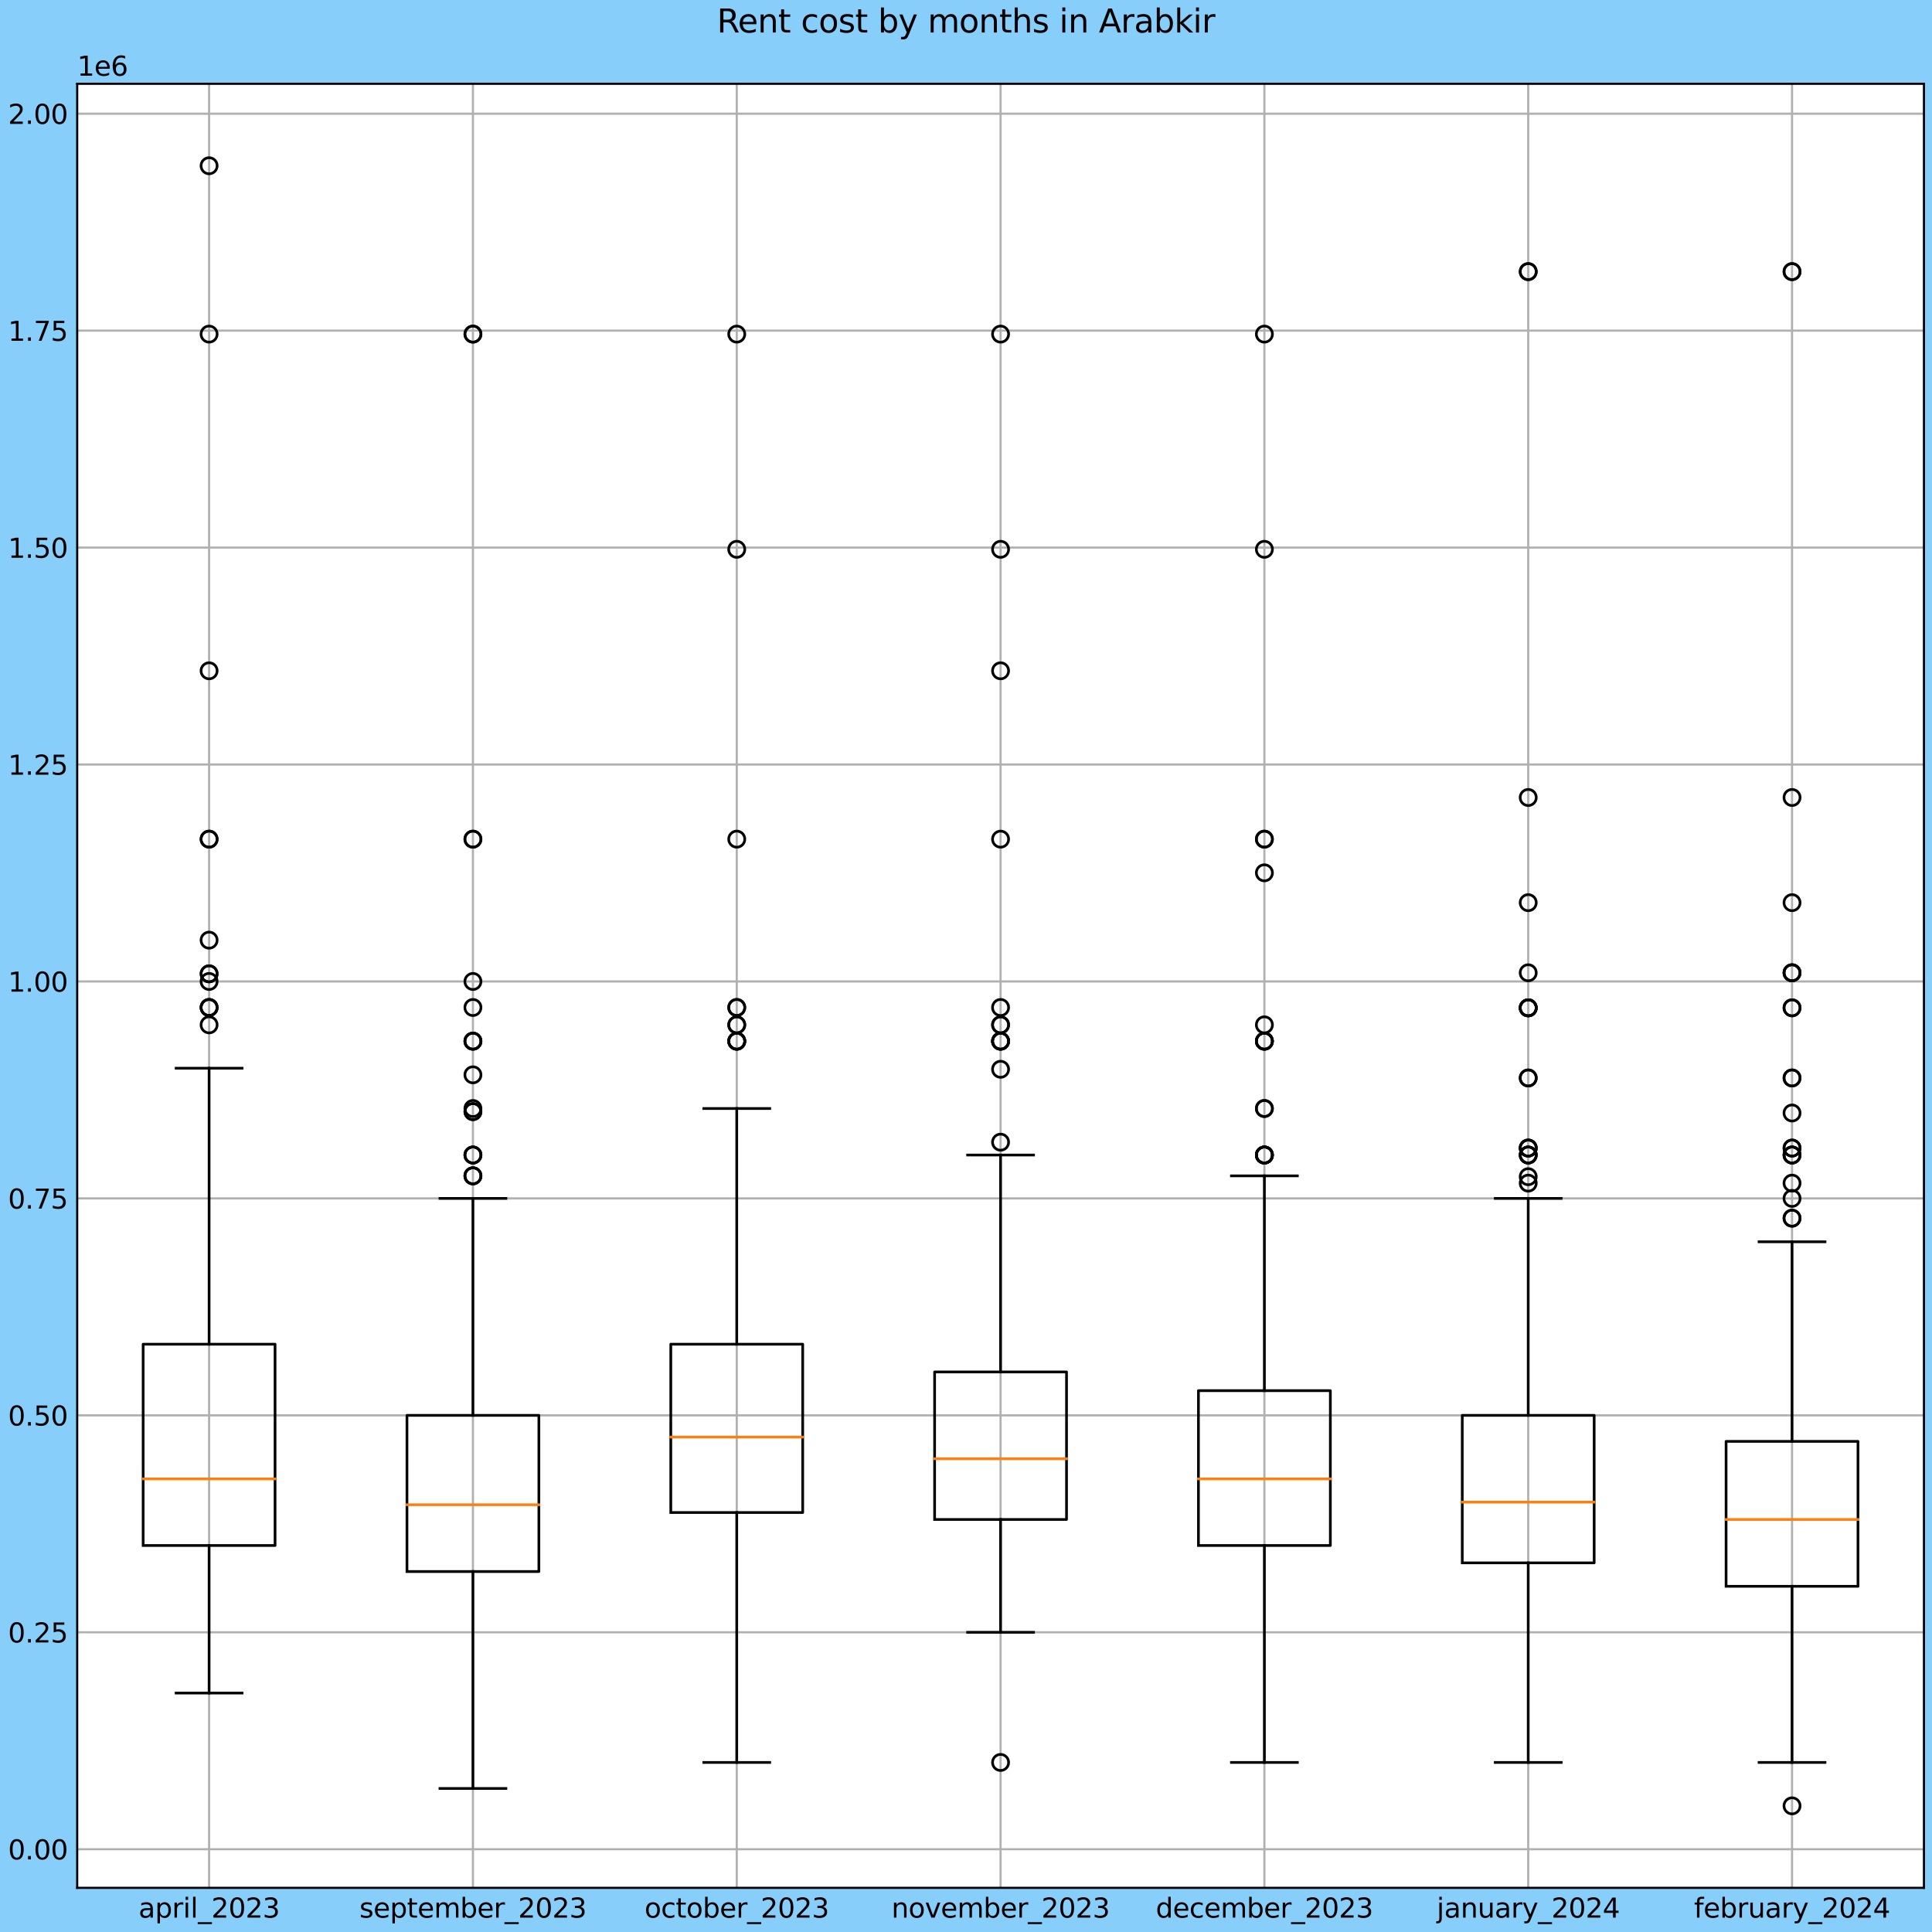 <?xml version="1.0" encoding="utf-8" standalone="no"?>
<!DOCTYPE svg PUBLIC "-//W3C//DTD SVG 1.1//EN"
  "http://www.w3.org/Graphics/SVG/1.1/DTD/svg11.dtd">
<svg xmlns:xlink="http://www.w3.org/1999/xlink" width="720pt" height="720pt" viewBox="0 0 720 720" xmlns="http://www.w3.org/2000/svg" version="1.1">
 <defs>
  <style type="text/css">*{stroke-linejoin: round; stroke-linecap: butt}</style>
 </defs>
 <g id="figure_1">
  <g id="patch_1">
   <path d="M 0 720 
L 720 720 
L 720 0 
L 0 0 
z
" style="fill: #87cefa"/>
  </g>
  <g id="axes_1">
   <g id="patch_2">
    <path d="M 28.766 703.544 
L 717 703.544 
L 717 31.213 
L 28.766 31.213 
z
" style="fill: #ffffff"/>
   </g>
   <g id="matplotlib.axis_1">
    <g id="xtick_1">
     <g id="line2d_1">
      <path d="M 77.925 703.544 
L 77.925 31.213 
" clip-path="url(#p2c12e151b5)" style="fill: none; stroke: #b0b0b0; stroke-width: 0.8; stroke-linecap: square"/>
     </g>
     <g id="line2d_2"/>
     <g id="text_1">
      <!-- april_2023 -->
      <g transform="translate(51.629 714.642)scale(0.1 -0.1)">
       <defs>
        <path id="DejaVuSans-61" d="M 2194 1759 
Q 1497 1759 1228 1600 
Q 959 1441 959 1056 
Q 959 750 1161 570 
Q 1363 391 1709 391 
Q 2188 391 2477 730 
Q 2766 1069 2766 1631 
L 2766 1759 
L 2194 1759 
z
M 3341 1997 
L 3341 0 
L 2766 0 
L 2766 531 
Q 2569 213 2275 61 
Q 1981 -91 1556 -91 
Q 1019 -91 701 211 
Q 384 513 384 1019 
Q 384 1609 779 1909 
Q 1175 2209 1959 2209 
L 2766 2209 
L 2766 2266 
Q 2766 2663 2505 2880 
Q 2244 3097 1772 3097 
Q 1472 3097 1187 3025 
Q 903 2953 641 2809 
L 641 3341 
Q 956 3463 1253 3523 
Q 1550 3584 1831 3584 
Q 2591 3584 2966 3190 
Q 3341 2797 3341 1997 
z
" transform="scale(0.016)"/>
        <path id="DejaVuSans-70" d="M 1159 525 
L 1159 -1331 
L 581 -1331 
L 581 3500 
L 1159 3500 
L 1159 2969 
Q 1341 3281 1617 3432 
Q 1894 3584 2278 3584 
Q 2916 3584 3314 3078 
Q 3713 2572 3713 1747 
Q 3713 922 3314 415 
Q 2916 -91 2278 -91 
Q 1894 -91 1617 61 
Q 1341 213 1159 525 
z
M 3116 1747 
Q 3116 2381 2855 2742 
Q 2594 3103 2138 3103 
Q 1681 3103 1420 2742 
Q 1159 2381 1159 1747 
Q 1159 1113 1420 752 
Q 1681 391 2138 391 
Q 2594 391 2855 752 
Q 3116 1113 3116 1747 
z
" transform="scale(0.016)"/>
        <path id="DejaVuSans-72" d="M 2631 2963 
Q 2534 3019 2420 3045 
Q 2306 3072 2169 3072 
Q 1681 3072 1420 2755 
Q 1159 2438 1159 1844 
L 1159 0 
L 581 0 
L 581 3500 
L 1159 3500 
L 1159 2956 
Q 1341 3275 1631 3429 
Q 1922 3584 2338 3584 
Q 2397 3584 2469 3576 
Q 2541 3569 2628 3553 
L 2631 2963 
z
" transform="scale(0.016)"/>
        <path id="DejaVuSans-69" d="M 603 3500 
L 1178 3500 
L 1178 0 
L 603 0 
L 603 3500 
z
M 603 4863 
L 1178 4863 
L 1178 4134 
L 603 4134 
L 603 4863 
z
" transform="scale(0.016)"/>
        <path id="DejaVuSans-6c" d="M 603 4863 
L 1178 4863 
L 1178 0 
L 603 0 
L 603 4863 
z
" transform="scale(0.016)"/>
        <path id="DejaVuSans-5f" d="M 3263 -1063 
L 3263 -1509 
L -63 -1509 
L -63 -1063 
L 3263 -1063 
z
" transform="scale(0.016)"/>
        <path id="DejaVuSans-32" d="M 1228 531 
L 3431 531 
L 3431 0 
L 469 0 
L 469 531 
Q 828 903 1448 1529 
Q 2069 2156 2228 2338 
Q 2531 2678 2651 2914 
Q 2772 3150 2772 3378 
Q 2772 3750 2511 3984 
Q 2250 4219 1831 4219 
Q 1534 4219 1204 4116 
Q 875 4013 500 3803 
L 500 4441 
Q 881 4594 1212 4672 
Q 1544 4750 1819 4750 
Q 2544 4750 2975 4387 
Q 3406 4025 3406 3419 
Q 3406 3131 3298 2873 
Q 3191 2616 2906 2266 
Q 2828 2175 2409 1742 
Q 1991 1309 1228 531 
z
" transform="scale(0.016)"/>
        <path id="DejaVuSans-30" d="M 2034 4250 
Q 1547 4250 1301 3770 
Q 1056 3291 1056 2328 
Q 1056 1369 1301 889 
Q 1547 409 2034 409 
Q 2525 409 2770 889 
Q 3016 1369 3016 2328 
Q 3016 3291 2770 3770 
Q 2525 4250 2034 4250 
z
M 2034 4750 
Q 2819 4750 3233 4129 
Q 3647 3509 3647 2328 
Q 3647 1150 3233 529 
Q 2819 -91 2034 -91 
Q 1250 -91 836 529 
Q 422 1150 422 2328 
Q 422 3509 836 4129 
Q 1250 4750 2034 4750 
z
" transform="scale(0.016)"/>
        <path id="DejaVuSans-33" d="M 2597 2516 
Q 3050 2419 3304 2112 
Q 3559 1806 3559 1356 
Q 3559 666 3084 287 
Q 2609 -91 1734 -91 
Q 1441 -91 1130 -33 
Q 819 25 488 141 
L 488 750 
Q 750 597 1062 519 
Q 1375 441 1716 441 
Q 2309 441 2620 675 
Q 2931 909 2931 1356 
Q 2931 1769 2642 2001 
Q 2353 2234 1838 2234 
L 1294 2234 
L 1294 2753 
L 1863 2753 
Q 2328 2753 2575 2939 
Q 2822 3125 2822 3475 
Q 2822 3834 2567 4026 
Q 2313 4219 1838 4219 
Q 1578 4219 1281 4162 
Q 984 4106 628 3988 
L 628 4550 
Q 988 4650 1302 4700 
Q 1616 4750 1894 4750 
Q 2613 4750 3031 4423 
Q 3450 4097 3450 3541 
Q 3450 3153 3228 2886 
Q 3006 2619 2597 2516 
z
" transform="scale(0.016)"/>
       </defs>
       <use xlink:href="#DejaVuSans-61"/>
       <use xlink:href="#DejaVuSans-70" x="61.279"/>
       <use xlink:href="#DejaVuSans-72" x="124.756"/>
       <use xlink:href="#DejaVuSans-69" x="165.869"/>
       <use xlink:href="#DejaVuSans-6c" x="193.652"/>
       <use xlink:href="#DejaVuSans-5f" x="221.436"/>
       <use xlink:href="#DejaVuSans-32" x="271.436"/>
       <use xlink:href="#DejaVuSans-30" x="335.059"/>
       <use xlink:href="#DejaVuSans-32" x="398.682"/>
       <use xlink:href="#DejaVuSans-33" x="462.305"/>
      </g>
     </g>
    </g>
    <g id="xtick_2">
     <g id="line2d_3">
      <path d="M 176.245 703.544 
L 176.245 31.213 
" clip-path="url(#p2c12e151b5)" style="fill: none; stroke: #b0b0b0; stroke-width: 0.8; stroke-linecap: square"/>
     </g>
     <g id="line2d_4"/>
     <g id="text_2">
      <!-- september_2023 -->
      <g transform="translate(133.951 714.642)scale(0.1 -0.1)">
       <defs>
        <path id="DejaVuSans-73" d="M 2834 3397 
L 2834 2853 
Q 2591 2978 2328 3040 
Q 2066 3103 1784 3103 
Q 1356 3103 1142 2972 
Q 928 2841 928 2578 
Q 928 2378 1081 2264 
Q 1234 2150 1697 2047 
L 1894 2003 
Q 2506 1872 2764 1633 
Q 3022 1394 3022 966 
Q 3022 478 2636 193 
Q 2250 -91 1575 -91 
Q 1294 -91 989 -36 
Q 684 19 347 128 
L 347 722 
Q 666 556 975 473 
Q 1284 391 1588 391 
Q 1994 391 2212 530 
Q 2431 669 2431 922 
Q 2431 1156 2273 1281 
Q 2116 1406 1581 1522 
L 1381 1569 
Q 847 1681 609 1914 
Q 372 2147 372 2553 
Q 372 3047 722 3315 
Q 1072 3584 1716 3584 
Q 2034 3584 2315 3537 
Q 2597 3491 2834 3397 
z
" transform="scale(0.016)"/>
        <path id="DejaVuSans-65" d="M 3597 1894 
L 3597 1613 
L 953 1613 
Q 991 1019 1311 708 
Q 1631 397 2203 397 
Q 2534 397 2845 478 
Q 3156 559 3463 722 
L 3463 178 
Q 3153 47 2828 -22 
Q 2503 -91 2169 -91 
Q 1331 -91 842 396 
Q 353 884 353 1716 
Q 353 2575 817 3079 
Q 1281 3584 2069 3584 
Q 2775 3584 3186 3129 
Q 3597 2675 3597 1894 
z
M 3022 2063 
Q 3016 2534 2758 2815 
Q 2500 3097 2075 3097 
Q 1594 3097 1305 2825 
Q 1016 2553 972 2059 
L 3022 2063 
z
" transform="scale(0.016)"/>
        <path id="DejaVuSans-74" d="M 1172 4494 
L 1172 3500 
L 2356 3500 
L 2356 3053 
L 1172 3053 
L 1172 1153 
Q 1172 725 1289 603 
Q 1406 481 1766 481 
L 2356 481 
L 2356 0 
L 1766 0 
Q 1100 0 847 248 
Q 594 497 594 1153 
L 594 3053 
L 172 3053 
L 172 3500 
L 594 3500 
L 594 4494 
L 1172 4494 
z
" transform="scale(0.016)"/>
        <path id="DejaVuSans-6d" d="M 3328 2828 
Q 3544 3216 3844 3400 
Q 4144 3584 4550 3584 
Q 5097 3584 5394 3201 
Q 5691 2819 5691 2113 
L 5691 0 
L 5113 0 
L 5113 2094 
Q 5113 2597 4934 2840 
Q 4756 3084 4391 3084 
Q 3944 3084 3684 2787 
Q 3425 2491 3425 1978 
L 3425 0 
L 2847 0 
L 2847 2094 
Q 2847 2600 2669 2842 
Q 2491 3084 2119 3084 
Q 1678 3084 1418 2786 
Q 1159 2488 1159 1978 
L 1159 0 
L 581 0 
L 581 3500 
L 1159 3500 
L 1159 2956 
Q 1356 3278 1631 3431 
Q 1906 3584 2284 3584 
Q 2666 3584 2933 3390 
Q 3200 3197 3328 2828 
z
" transform="scale(0.016)"/>
        <path id="DejaVuSans-62" d="M 3116 1747 
Q 3116 2381 2855 2742 
Q 2594 3103 2138 3103 
Q 1681 3103 1420 2742 
Q 1159 2381 1159 1747 
Q 1159 1113 1420 752 
Q 1681 391 2138 391 
Q 2594 391 2855 752 
Q 3116 1113 3116 1747 
z
M 1159 2969 
Q 1341 3281 1617 3432 
Q 1894 3584 2278 3584 
Q 2916 3584 3314 3078 
Q 3713 2572 3713 1747 
Q 3713 922 3314 415 
Q 2916 -91 2278 -91 
Q 1894 -91 1617 61 
Q 1341 213 1159 525 
L 1159 0 
L 581 0 
L 581 4863 
L 1159 4863 
L 1159 2969 
z
" transform="scale(0.016)"/>
       </defs>
       <use xlink:href="#DejaVuSans-73"/>
       <use xlink:href="#DejaVuSans-65" x="52.1"/>
       <use xlink:href="#DejaVuSans-70" x="113.623"/>
       <use xlink:href="#DejaVuSans-74" x="177.1"/>
       <use xlink:href="#DejaVuSans-65" x="216.309"/>
       <use xlink:href="#DejaVuSans-6d" x="277.832"/>
       <use xlink:href="#DejaVuSans-62" x="375.244"/>
       <use xlink:href="#DejaVuSans-65" x="438.721"/>
       <use xlink:href="#DejaVuSans-72" x="500.244"/>
       <use xlink:href="#DejaVuSans-5f" x="541.357"/>
       <use xlink:href="#DejaVuSans-32" x="591.357"/>
       <use xlink:href="#DejaVuSans-30" x="654.98"/>
       <use xlink:href="#DejaVuSans-32" x="718.604"/>
       <use xlink:href="#DejaVuSans-33" x="782.227"/>
      </g>
     </g>
    </g>
    <g id="xtick_3">
     <g id="line2d_5">
      <path d="M 274.564 703.544 
L 274.564 31.213 
" clip-path="url(#p2c12e151b5)" style="fill: none; stroke: #b0b0b0; stroke-width: 0.8; stroke-linecap: square"/>
     </g>
     <g id="line2d_6"/>
     <g id="text_3">
      <!-- october_2023 -->
      <g transform="translate(240.204 714.642)scale(0.1 -0.1)">
       <defs>
        <path id="DejaVuSans-6f" d="M 1959 3097 
Q 1497 3097 1228 2736 
Q 959 2375 959 1747 
Q 959 1119 1226 758 
Q 1494 397 1959 397 
Q 2419 397 2687 759 
Q 2956 1122 2956 1747 
Q 2956 2369 2687 2733 
Q 2419 3097 1959 3097 
z
M 1959 3584 
Q 2709 3584 3137 3096 
Q 3566 2609 3566 1747 
Q 3566 888 3137 398 
Q 2709 -91 1959 -91 
Q 1206 -91 779 398 
Q 353 888 353 1747 
Q 353 2609 779 3096 
Q 1206 3584 1959 3584 
z
" transform="scale(0.016)"/>
        <path id="DejaVuSans-63" d="M 3122 3366 
L 3122 2828 
Q 2878 2963 2633 3030 
Q 2388 3097 2138 3097 
Q 1578 3097 1268 2742 
Q 959 2388 959 1747 
Q 959 1106 1268 751 
Q 1578 397 2138 397 
Q 2388 397 2633 464 
Q 2878 531 3122 666 
L 3122 134 
Q 2881 22 2623 -34 
Q 2366 -91 2075 -91 
Q 1284 -91 818 406 
Q 353 903 353 1747 
Q 353 2603 823 3093 
Q 1294 3584 2113 3584 
Q 2378 3584 2631 3529 
Q 2884 3475 3122 3366 
z
" transform="scale(0.016)"/>
       </defs>
       <use xlink:href="#DejaVuSans-6f"/>
       <use xlink:href="#DejaVuSans-63" x="61.182"/>
       <use xlink:href="#DejaVuSans-74" x="116.162"/>
       <use xlink:href="#DejaVuSans-6f" x="155.371"/>
       <use xlink:href="#DejaVuSans-62" x="216.553"/>
       <use xlink:href="#DejaVuSans-65" x="280.029"/>
       <use xlink:href="#DejaVuSans-72" x="341.553"/>
       <use xlink:href="#DejaVuSans-5f" x="382.666"/>
       <use xlink:href="#DejaVuSans-32" x="432.666"/>
       <use xlink:href="#DejaVuSans-30" x="496.289"/>
       <use xlink:href="#DejaVuSans-32" x="559.912"/>
       <use xlink:href="#DejaVuSans-33" x="623.535"/>
      </g>
     </g>
    </g>
    <g id="xtick_4">
     <g id="line2d_7">
      <path d="M 372.883 703.544 
L 372.883 31.213 
" clip-path="url(#p2c12e151b5)" style="fill: none; stroke: #b0b0b0; stroke-width: 0.8; stroke-linecap: square"/>
     </g>
     <g id="line2d_8"/>
     <g id="text_4">
      <!-- november_2023 -->
      <g transform="translate(332.217 714.642)scale(0.1 -0.1)">
       <defs>
        <path id="DejaVuSans-6e" d="M 3513 2113 
L 3513 0 
L 2938 0 
L 2938 2094 
Q 2938 2591 2744 2837 
Q 2550 3084 2163 3084 
Q 1697 3084 1428 2787 
Q 1159 2491 1159 1978 
L 1159 0 
L 581 0 
L 581 3500 
L 1159 3500 
L 1159 2956 
Q 1366 3272 1645 3428 
Q 1925 3584 2291 3584 
Q 2894 3584 3203 3211 
Q 3513 2838 3513 2113 
z
" transform="scale(0.016)"/>
        <path id="DejaVuSans-76" d="M 191 3500 
L 800 3500 
L 1894 563 
L 2988 3500 
L 3597 3500 
L 2284 0 
L 1503 0 
L 191 3500 
z
" transform="scale(0.016)"/>
       </defs>
       <use xlink:href="#DejaVuSans-6e"/>
       <use xlink:href="#DejaVuSans-6f" x="63.379"/>
       <use xlink:href="#DejaVuSans-76" x="124.561"/>
       <use xlink:href="#DejaVuSans-65" x="183.74"/>
       <use xlink:href="#DejaVuSans-6d" x="245.264"/>
       <use xlink:href="#DejaVuSans-62" x="342.676"/>
       <use xlink:href="#DejaVuSans-65" x="406.152"/>
       <use xlink:href="#DejaVuSans-72" x="467.676"/>
       <use xlink:href="#DejaVuSans-5f" x="508.789"/>
       <use xlink:href="#DejaVuSans-32" x="558.789"/>
       <use xlink:href="#DejaVuSans-30" x="622.412"/>
       <use xlink:href="#DejaVuSans-32" x="686.035"/>
       <use xlink:href="#DejaVuSans-33" x="749.658"/>
      </g>
     </g>
    </g>
    <g id="xtick_5">
     <g id="line2d_9">
      <path d="M 471.202 703.544 
L 471.202 31.213 
" clip-path="url(#p2c12e151b5)" style="fill: none; stroke: #b0b0b0; stroke-width: 0.8; stroke-linecap: square"/>
     </g>
     <g id="line2d_10"/>
     <g id="text_5">
      <!-- december_2023 -->
      <g transform="translate(430.724 714.642)scale(0.1 -0.1)">
       <defs>
        <path id="DejaVuSans-64" d="M 2906 2969 
L 2906 4863 
L 3481 4863 
L 3481 0 
L 2906 0 
L 2906 525 
Q 2725 213 2448 61 
Q 2172 -91 1784 -91 
Q 1150 -91 751 415 
Q 353 922 353 1747 
Q 353 2572 751 3078 
Q 1150 3584 1784 3584 
Q 2172 3584 2448 3432 
Q 2725 3281 2906 2969 
z
M 947 1747 
Q 947 1113 1208 752 
Q 1469 391 1925 391 
Q 2381 391 2643 752 
Q 2906 1113 2906 1747 
Q 2906 2381 2643 2742 
Q 2381 3103 1925 3103 
Q 1469 3103 1208 2742 
Q 947 2381 947 1747 
z
" transform="scale(0.016)"/>
       </defs>
       <use xlink:href="#DejaVuSans-64"/>
       <use xlink:href="#DejaVuSans-65" x="63.477"/>
       <use xlink:href="#DejaVuSans-63" x="125"/>
       <use xlink:href="#DejaVuSans-65" x="179.98"/>
       <use xlink:href="#DejaVuSans-6d" x="241.504"/>
       <use xlink:href="#DejaVuSans-62" x="338.916"/>
       <use xlink:href="#DejaVuSans-65" x="402.393"/>
       <use xlink:href="#DejaVuSans-72" x="463.916"/>
       <use xlink:href="#DejaVuSans-5f" x="505.029"/>
       <use xlink:href="#DejaVuSans-32" x="555.029"/>
       <use xlink:href="#DejaVuSans-30" x="618.652"/>
       <use xlink:href="#DejaVuSans-32" x="682.275"/>
       <use xlink:href="#DejaVuSans-33" x="745.898"/>
      </g>
     </g>
    </g>
    <g id="xtick_6">
     <g id="line2d_11">
      <path d="M 569.521 703.544 
L 569.521 31.213 
" clip-path="url(#p2c12e151b5)" style="fill: none; stroke: #b0b0b0; stroke-width: 0.8; stroke-linecap: square"/>
     </g>
     <g id="line2d_12"/>
     <g id="text_6">
      <!-- january_2024 -->
      <g transform="translate(535.427 714.642)scale(0.1 -0.1)">
       <defs>
        <path id="DejaVuSans-6a" d="M 603 3500 
L 1178 3500 
L 1178 -63 
Q 1178 -731 923 -1031 
Q 669 -1331 103 -1331 
L -116 -1331 
L -116 -844 
L 38 -844 
Q 366 -844 484 -692 
Q 603 -541 603 -63 
L 603 3500 
z
M 603 4863 
L 1178 4863 
L 1178 4134 
L 603 4134 
L 603 4863 
z
" transform="scale(0.016)"/>
        <path id="DejaVuSans-75" d="M 544 1381 
L 544 3500 
L 1119 3500 
L 1119 1403 
Q 1119 906 1312 657 
Q 1506 409 1894 409 
Q 2359 409 2629 706 
Q 2900 1003 2900 1516 
L 2900 3500 
L 3475 3500 
L 3475 0 
L 2900 0 
L 2900 538 
Q 2691 219 2414 64 
Q 2138 -91 1772 -91 
Q 1169 -91 856 284 
Q 544 659 544 1381 
z
M 1991 3584 
L 1991 3584 
z
" transform="scale(0.016)"/>
        <path id="DejaVuSans-79" d="M 2059 -325 
Q 1816 -950 1584 -1140 
Q 1353 -1331 966 -1331 
L 506 -1331 
L 506 -850 
L 844 -850 
Q 1081 -850 1212 -737 
Q 1344 -625 1503 -206 
L 1606 56 
L 191 3500 
L 800 3500 
L 1894 763 
L 2988 3500 
L 3597 3500 
L 2059 -325 
z
" transform="scale(0.016)"/>
        <path id="DejaVuSans-34" d="M 2419 4116 
L 825 1625 
L 2419 1625 
L 2419 4116 
z
M 2253 4666 
L 3047 4666 
L 3047 1625 
L 3713 1625 
L 3713 1100 
L 3047 1100 
L 3047 0 
L 2419 0 
L 2419 1100 
L 313 1100 
L 313 1709 
L 2253 4666 
z
" transform="scale(0.016)"/>
       </defs>
       <use xlink:href="#DejaVuSans-6a"/>
       <use xlink:href="#DejaVuSans-61" x="27.783"/>
       <use xlink:href="#DejaVuSans-6e" x="89.062"/>
       <use xlink:href="#DejaVuSans-75" x="152.441"/>
       <use xlink:href="#DejaVuSans-61" x="215.82"/>
       <use xlink:href="#DejaVuSans-72" x="277.1"/>
       <use xlink:href="#DejaVuSans-79" x="318.213"/>
       <use xlink:href="#DejaVuSans-5f" x="377.393"/>
       <use xlink:href="#DejaVuSans-32" x="427.393"/>
       <use xlink:href="#DejaVuSans-30" x="491.016"/>
       <use xlink:href="#DejaVuSans-32" x="554.639"/>
       <use xlink:href="#DejaVuSans-34" x="618.262"/>
      </g>
     </g>
    </g>
    <g id="xtick_7">
     <g id="line2d_13">
      <path d="M 667.84 703.544 
L 667.84 31.213 
" clip-path="url(#p2c12e151b5)" style="fill: none; stroke: #b0b0b0; stroke-width: 0.8; stroke-linecap: square"/>
     </g>
     <g id="line2d_14"/>
     <g id="text_7">
      <!-- february_2024 -->
      <g transform="translate(631.301 714.642)scale(0.1 -0.1)">
       <defs>
        <path id="DejaVuSans-66" d="M 2375 4863 
L 2375 4384 
L 1825 4384 
Q 1516 4384 1395 4259 
Q 1275 4134 1275 3809 
L 1275 3500 
L 2222 3500 
L 2222 3053 
L 1275 3053 
L 1275 0 
L 697 0 
L 697 3053 
L 147 3053 
L 147 3500 
L 697 3500 
L 697 3744 
Q 697 4328 969 4595 
Q 1241 4863 1831 4863 
L 2375 4863 
z
" transform="scale(0.016)"/>
       </defs>
       <use xlink:href="#DejaVuSans-66"/>
       <use xlink:href="#DejaVuSans-65" x="35.205"/>
       <use xlink:href="#DejaVuSans-62" x="96.729"/>
       <use xlink:href="#DejaVuSans-72" x="160.205"/>
       <use xlink:href="#DejaVuSans-75" x="201.318"/>
       <use xlink:href="#DejaVuSans-61" x="264.697"/>
       <use xlink:href="#DejaVuSans-72" x="325.977"/>
       <use xlink:href="#DejaVuSans-79" x="367.09"/>
       <use xlink:href="#DejaVuSans-5f" x="426.27"/>
       <use xlink:href="#DejaVuSans-32" x="476.27"/>
       <use xlink:href="#DejaVuSans-30" x="539.893"/>
       <use xlink:href="#DejaVuSans-32" x="603.516"/>
       <use xlink:href="#DejaVuSans-34" x="667.139"/>
      </g>
     </g>
    </g>
   </g>
   <g id="matplotlib.axis_2">
    <g id="ytick_1">
     <g id="line2d_15">
      <path d="M 28.766 689.153 
L 717 689.153 
" clip-path="url(#p2c12e151b5)" style="fill: none; stroke: #b0b0b0; stroke-width: 0.8; stroke-linecap: square"/>
     </g>
     <g id="line2d_16"/>
     <g id="text_8">
      <!-- 0.00 -->
      <g transform="translate(3 692.952)scale(0.1 -0.1)">
       <defs>
        <path id="DejaVuSans-2e" d="M 684 794 
L 1344 794 
L 1344 0 
L 684 0 
L 684 794 
z
" transform="scale(0.016)"/>
       </defs>
       <use xlink:href="#DejaVuSans-30"/>
       <use xlink:href="#DejaVuSans-2e" x="63.623"/>
       <use xlink:href="#DejaVuSans-30" x="95.41"/>
       <use xlink:href="#DejaVuSans-30" x="159.033"/>
      </g>
     </g>
    </g>
    <g id="ytick_2">
     <g id="line2d_17">
      <path d="M 28.766 608.305 
L 717 608.305 
" clip-path="url(#p2c12e151b5)" style="fill: none; stroke: #b0b0b0; stroke-width: 0.8; stroke-linecap: square"/>
     </g>
     <g id="line2d_18"/>
     <g id="text_9">
      <!-- 0.25 -->
      <g transform="translate(3 612.104)scale(0.1 -0.1)">
       <defs>
        <path id="DejaVuSans-35" d="M 691 4666 
L 3169 4666 
L 3169 4134 
L 1269 4134 
L 1269 2991 
Q 1406 3038 1543 3061 
Q 1681 3084 1819 3084 
Q 2600 3084 3056 2656 
Q 3513 2228 3513 1497 
Q 3513 744 3044 326 
Q 2575 -91 1722 -91 
Q 1428 -91 1123 -41 
Q 819 9 494 109 
L 494 744 
Q 775 591 1075 516 
Q 1375 441 1709 441 
Q 2250 441 2565 725 
Q 2881 1009 2881 1497 
Q 2881 1984 2565 2268 
Q 2250 2553 1709 2553 
Q 1456 2553 1204 2497 
Q 953 2441 691 2322 
L 691 4666 
z
" transform="scale(0.016)"/>
       </defs>
       <use xlink:href="#DejaVuSans-30"/>
       <use xlink:href="#DejaVuSans-2e" x="63.623"/>
       <use xlink:href="#DejaVuSans-32" x="95.41"/>
       <use xlink:href="#DejaVuSans-35" x="159.033"/>
      </g>
     </g>
    </g>
    <g id="ytick_3">
     <g id="line2d_19">
      <path d="M 28.766 527.457 
L 717 527.457 
" clip-path="url(#p2c12e151b5)" style="fill: none; stroke: #b0b0b0; stroke-width: 0.8; stroke-linecap: square"/>
     </g>
     <g id="line2d_20"/>
     <g id="text_10">
      <!-- 0.50 -->
      <g transform="translate(3 531.256)scale(0.1 -0.1)">
       <use xlink:href="#DejaVuSans-30"/>
       <use xlink:href="#DejaVuSans-2e" x="63.623"/>
       <use xlink:href="#DejaVuSans-35" x="95.41"/>
       <use xlink:href="#DejaVuSans-30" x="159.033"/>
      </g>
     </g>
    </g>
    <g id="ytick_4">
     <g id="line2d_21">
      <path d="M 28.766 446.609 
L 717 446.609 
" clip-path="url(#p2c12e151b5)" style="fill: none; stroke: #b0b0b0; stroke-width: 0.8; stroke-linecap: square"/>
     </g>
     <g id="line2d_22"/>
     <g id="text_11">
      <!-- 0.75 -->
      <g transform="translate(3 450.408)scale(0.1 -0.1)">
       <defs>
        <path id="DejaVuSans-37" d="M 525 4666 
L 3525 4666 
L 3525 4397 
L 1831 0 
L 1172 0 
L 2766 4134 
L 525 4134 
L 525 4666 
z
" transform="scale(0.016)"/>
       </defs>
       <use xlink:href="#DejaVuSans-30"/>
       <use xlink:href="#DejaVuSans-2e" x="63.623"/>
       <use xlink:href="#DejaVuSans-37" x="95.41"/>
       <use xlink:href="#DejaVuSans-35" x="159.033"/>
      </g>
     </g>
    </g>
    <g id="ytick_5">
     <g id="line2d_23">
      <path d="M 28.766 365.761 
L 717 365.761 
" clip-path="url(#p2c12e151b5)" style="fill: none; stroke: #b0b0b0; stroke-width: 0.8; stroke-linecap: square"/>
     </g>
     <g id="line2d_24"/>
     <g id="text_12">
      <!-- 1.00 -->
      <g transform="translate(3 369.56)scale(0.1 -0.1)">
       <defs>
        <path id="DejaVuSans-31" d="M 794 531 
L 1825 531 
L 1825 4091 
L 703 3866 
L 703 4441 
L 1819 4666 
L 2450 4666 
L 2450 531 
L 3481 531 
L 3481 0 
L 794 0 
L 794 531 
z
" transform="scale(0.016)"/>
       </defs>
       <use xlink:href="#DejaVuSans-31"/>
       <use xlink:href="#DejaVuSans-2e" x="63.623"/>
       <use xlink:href="#DejaVuSans-30" x="95.41"/>
       <use xlink:href="#DejaVuSans-30" x="159.033"/>
      </g>
     </g>
    </g>
    <g id="ytick_6">
     <g id="line2d_25">
      <path d="M 28.766 284.913 
L 717 284.913 
" clip-path="url(#p2c12e151b5)" style="fill: none; stroke: #b0b0b0; stroke-width: 0.8; stroke-linecap: square"/>
     </g>
     <g id="line2d_26"/>
     <g id="text_13">
      <!-- 1.25 -->
      <g transform="translate(3 288.713)scale(0.1 -0.1)">
       <use xlink:href="#DejaVuSans-31"/>
       <use xlink:href="#DejaVuSans-2e" x="63.623"/>
       <use xlink:href="#DejaVuSans-32" x="95.41"/>
       <use xlink:href="#DejaVuSans-35" x="159.033"/>
      </g>
     </g>
    </g>
    <g id="ytick_7">
     <g id="line2d_27">
      <path d="M 28.766 204.066 
L 717 204.066 
" clip-path="url(#p2c12e151b5)" style="fill: none; stroke: #b0b0b0; stroke-width: 0.8; stroke-linecap: square"/>
     </g>
     <g id="line2d_28"/>
     <g id="text_14">
      <!-- 1.50 -->
      <g transform="translate(3 207.865)scale(0.1 -0.1)">
       <use xlink:href="#DejaVuSans-31"/>
       <use xlink:href="#DejaVuSans-2e" x="63.623"/>
       <use xlink:href="#DejaVuSans-35" x="95.41"/>
       <use xlink:href="#DejaVuSans-30" x="159.033"/>
      </g>
     </g>
    </g>
    <g id="ytick_8">
     <g id="line2d_29">
      <path d="M 28.766 123.218 
L 717 123.218 
" clip-path="url(#p2c12e151b5)" style="fill: none; stroke: #b0b0b0; stroke-width: 0.8; stroke-linecap: square"/>
     </g>
     <g id="line2d_30"/>
     <g id="text_15">
      <!-- 1.75 -->
      <g transform="translate(3 127.017)scale(0.1 -0.1)">
       <use xlink:href="#DejaVuSans-31"/>
       <use xlink:href="#DejaVuSans-2e" x="63.623"/>
       <use xlink:href="#DejaVuSans-37" x="95.41"/>
       <use xlink:href="#DejaVuSans-35" x="159.033"/>
      </g>
     </g>
    </g>
    <g id="ytick_9">
     <g id="line2d_31">
      <path d="M 28.766 42.37 
L 717 42.37 
" clip-path="url(#p2c12e151b5)" style="fill: none; stroke: #b0b0b0; stroke-width: 0.8; stroke-linecap: square"/>
     </g>
     <g id="line2d_32"/>
     <g id="text_16">
      <!-- 2.00 -->
      <g transform="translate(3 46.169)scale(0.1 -0.1)">
       <use xlink:href="#DejaVuSans-32"/>
       <use xlink:href="#DejaVuSans-2e" x="63.623"/>
       <use xlink:href="#DejaVuSans-30" x="95.41"/>
       <use xlink:href="#DejaVuSans-30" x="159.033"/>
      </g>
     </g>
    </g>
    <g id="text_17">
     <!-- 1e6 -->
     <g transform="translate(28.766 28.213)scale(0.1 -0.1)">
      <defs>
       <path id="DejaVuSans-36" d="M 2113 2584 
Q 1688 2584 1439 2293 
Q 1191 2003 1191 1497 
Q 1191 994 1439 701 
Q 1688 409 2113 409 
Q 2538 409 2786 701 
Q 3034 994 3034 1497 
Q 3034 2003 2786 2293 
Q 2538 2584 2113 2584 
z
M 3366 4563 
L 3366 3988 
Q 3128 4100 2886 4159 
Q 2644 4219 2406 4219 
Q 1781 4219 1451 3797 
Q 1122 3375 1075 2522 
Q 1259 2794 1537 2939 
Q 1816 3084 2150 3084 
Q 2853 3084 3261 2657 
Q 3669 2231 3669 1497 
Q 3669 778 3244 343 
Q 2819 -91 2113 -91 
Q 1303 -91 875 529 
Q 447 1150 447 2328 
Q 447 3434 972 4092 
Q 1497 4750 2381 4750 
Q 2619 4750 2861 4703 
Q 3103 4656 3366 4563 
z
" transform="scale(0.016)"/>
      </defs>
      <use xlink:href="#DejaVuSans-31"/>
      <use xlink:href="#DejaVuSans-65" x="63.623"/>
      <use xlink:href="#DejaVuSans-36" x="125.146"/>
     </g>
    </g>
   </g>
   <g id="line2d_33">
    <path d="M 53.346 575.966 
L 102.505 575.966 
L 102.505 500.939 
L 53.346 500.939 
L 53.346 575.966 
" clip-path="url(#p2c12e151b5)" style="fill: none; stroke: #000000; stroke-linecap: square"/>
   </g>
   <g id="line2d_34">
    <path d="M 77.925 575.966 
L 77.925 630.942 
" clip-path="url(#p2c12e151b5)" style="fill: none; stroke: #000000; stroke-linecap: square"/>
   </g>
   <g id="line2d_35">
    <path d="M 77.925 500.939 
L 77.925 398.1 
" clip-path="url(#p2c12e151b5)" style="fill: none; stroke: #000000; stroke-linecap: square"/>
   </g>
   <g id="line2d_36">
    <path d="M 65.636 630.942 
L 90.215 630.942 
" clip-path="url(#p2c12e151b5)" style="fill: none; stroke: #000000; stroke-linecap: square"/>
   </g>
   <g id="line2d_37">
    <path d="M 65.636 398.1 
L 90.215 398.1 
" clip-path="url(#p2c12e151b5)" style="fill: none; stroke: #000000; stroke-linecap: square"/>
   </g>
   <g id="line2d_38">
    <defs>
     <path id="m98945ec687" d="M 0 3 
C 0.796 3 1.559 2.684 2.121 2.121 
C 2.684 1.559 3 0.796 3 0 
C 3 -0.796 2.684 -1.559 2.121 -2.121 
C 1.559 -2.684 0.796 -3 0 -3 
C -0.796 -3 -1.559 -2.684 -2.121 -2.121 
C -2.684 -1.559 -3 -0.796 -3 0 
C -3 0.796 -2.684 1.559 -2.121 2.121 
C -1.559 2.684 -0.796 3 0 3 
z
" style="stroke: #000000"/>
    </defs>
    <g clip-path="url(#p2c12e151b5)">
     <use xlink:href="#m98945ec687" x="77.925" y="312.725" style="fill-opacity: 0; stroke: #000000"/>
     <use xlink:href="#m98945ec687" x="77.925" y="312.725" style="fill-opacity: 0; stroke: #000000"/>
     <use xlink:href="#m98945ec687" x="77.925" y="350.368" style="fill-opacity: 0; stroke: #000000"/>
     <use xlink:href="#m98945ec687" x="77.925" y="365.761" style="fill-opacity: 0; stroke: #000000"/>
     <use xlink:href="#m98945ec687" x="77.925" y="362.915" style="fill-opacity: 0; stroke: #000000"/>
     <use xlink:href="#m98945ec687" x="77.925" y="249.987" style="fill-opacity: 0; stroke: #000000"/>
     <use xlink:href="#m98945ec687" x="77.925" y="124.511" style="fill-opacity: 0; stroke: #000000"/>
     <use xlink:href="#m98945ec687" x="77.925" y="375.463" style="fill-opacity: 0; stroke: #000000"/>
     <use xlink:href="#m98945ec687" x="77.925" y="381.931" style="fill-opacity: 0; stroke: #000000"/>
     <use xlink:href="#m98945ec687" x="77.925" y="375.463" style="fill-opacity: 0; stroke: #000000"/>
     <use xlink:href="#m98945ec687" x="77.925" y="362.915" style="fill-opacity: 0; stroke: #000000"/>
     <use xlink:href="#m98945ec687" x="77.925" y="61.773" style="fill-opacity: 0; stroke: #000000"/>
     <use xlink:href="#m98945ec687" x="77.925" y="375.463" style="fill-opacity: 0; stroke: #000000"/>
    </g>
   </g>
   <g id="line2d_39">
    <path d="M 151.665 585.667 
L 200.824 585.667 
L 200.824 527.457 
L 151.665 527.457 
L 151.665 585.667 
" clip-path="url(#p2c12e151b5)" style="fill: none; stroke: #000000; stroke-linecap: square"/>
   </g>
   <g id="line2d_40">
    <path d="M 176.245 585.667 
L 176.245 666.515 
" clip-path="url(#p2c12e151b5)" style="fill: none; stroke: #000000; stroke-linecap: square"/>
   </g>
   <g id="line2d_41">
    <path d="M 176.245 527.457 
L 176.245 446.609 
" clip-path="url(#p2c12e151b5)" style="fill: none; stroke: #000000; stroke-linecap: square"/>
   </g>
   <g id="line2d_42">
    <path d="M 163.955 666.515 
L 188.534 666.515 
" clip-path="url(#p2c12e151b5)" style="fill: none; stroke: #000000; stroke-linecap: square"/>
   </g>
   <g id="line2d_43">
    <path d="M 163.955 446.609 
L 188.534 446.609 
" clip-path="url(#p2c12e151b5)" style="fill: none; stroke: #000000; stroke-linecap: square"/>
   </g>
   <g id="line2d_44">
    <g clip-path="url(#p2c12e151b5)">
     <use xlink:href="#m98945ec687" x="176.245" y="438.201" style="fill-opacity: 0; stroke: #000000"/>
     <use xlink:href="#m98945ec687" x="176.245" y="124.511" style="fill-opacity: 0; stroke: #000000"/>
     <use xlink:href="#m98945ec687" x="176.245" y="438.201" style="fill-opacity: 0; stroke: #000000"/>
     <use xlink:href="#m98945ec687" x="176.245" y="438.201" style="fill-opacity: 0; stroke: #000000"/>
     <use xlink:href="#m98945ec687" x="176.245" y="430.44" style="fill-opacity: 0; stroke: #000000"/>
     <use xlink:href="#m98945ec687" x="176.245" y="430.44" style="fill-opacity: 0; stroke: #000000"/>
     <use xlink:href="#m98945ec687" x="176.245" y="312.725" style="fill-opacity: 0; stroke: #000000"/>
     <use xlink:href="#m98945ec687" x="176.245" y="400.558" style="fill-opacity: 0; stroke: #000000"/>
     <use xlink:href="#m98945ec687" x="176.245" y="388.011" style="fill-opacity: 0; stroke: #000000"/>
     <use xlink:href="#m98945ec687" x="176.245" y="414.27" style="fill-opacity: 0; stroke: #000000"/>
     <use xlink:href="#m98945ec687" x="176.245" y="388.011" style="fill-opacity: 0; stroke: #000000"/>
     <use xlink:href="#m98945ec687" x="176.245" y="413.106" style="fill-opacity: 0; stroke: #000000"/>
     <use xlink:href="#m98945ec687" x="176.245" y="375.463" style="fill-opacity: 0; stroke: #000000"/>
     <use xlink:href="#m98945ec687" x="176.245" y="124.511" style="fill-opacity: 0; stroke: #000000"/>
     <use xlink:href="#m98945ec687" x="176.245" y="388.011" style="fill-opacity: 0; stroke: #000000"/>
     <use xlink:href="#m98945ec687" x="176.245" y="312.725" style="fill-opacity: 0; stroke: #000000"/>
     <use xlink:href="#m98945ec687" x="176.245" y="430.44" style="fill-opacity: 0; stroke: #000000"/>
     <use xlink:href="#m98945ec687" x="176.245" y="365.761" style="fill-opacity: 0; stroke: #000000"/>
     <use xlink:href="#m98945ec687" x="176.245" y="414.27" style="fill-opacity: 0; stroke: #000000"/>
    </g>
   </g>
   <g id="line2d_45">
    <path d="M 249.984 563.677 
L 299.143 563.677 
L 299.143 500.939 
L 249.984 500.939 
L 249.984 563.677 
" clip-path="url(#p2c12e151b5)" style="fill: none; stroke: #000000; stroke-linecap: square"/>
   </g>
   <g id="line2d_46">
    <path d="M 274.564 563.677 
L 274.564 656.813 
" clip-path="url(#p2c12e151b5)" style="fill: none; stroke: #000000; stroke-linecap: square"/>
   </g>
   <g id="line2d_47">
    <path d="M 274.564 500.939 
L 274.564 413.106 
" clip-path="url(#p2c12e151b5)" style="fill: none; stroke: #000000; stroke-linecap: square"/>
   </g>
   <g id="line2d_48">
    <path d="M 262.274 656.813 
L 286.854 656.813 
" clip-path="url(#p2c12e151b5)" style="fill: none; stroke: #000000; stroke-linecap: square"/>
   </g>
   <g id="line2d_49">
    <path d="M 262.274 413.106 
L 286.854 413.106 
" clip-path="url(#p2c12e151b5)" style="fill: none; stroke: #000000; stroke-linecap: square"/>
   </g>
   <g id="line2d_50">
    <g clip-path="url(#p2c12e151b5)">
     <use xlink:href="#m98945ec687" x="274.564" y="312.725" style="fill-opacity: 0; stroke: #000000"/>
     <use xlink:href="#m98945ec687" x="274.564" y="204.712" style="fill-opacity: 0; stroke: #000000"/>
     <use xlink:href="#m98945ec687" x="274.564" y="375.463" style="fill-opacity: 0; stroke: #000000"/>
     <use xlink:href="#m98945ec687" x="274.564" y="388.011" style="fill-opacity: 0; stroke: #000000"/>
     <use xlink:href="#m98945ec687" x="274.564" y="375.463" style="fill-opacity: 0; stroke: #000000"/>
     <use xlink:href="#m98945ec687" x="274.564" y="388.011" style="fill-opacity: 0; stroke: #000000"/>
     <use xlink:href="#m98945ec687" x="274.564" y="381.931" style="fill-opacity: 0; stroke: #000000"/>
     <use xlink:href="#m98945ec687" x="274.564" y="388.011" style="fill-opacity: 0; stroke: #000000"/>
     <use xlink:href="#m98945ec687" x="274.564" y="388.011" style="fill-opacity: 0; stroke: #000000"/>
     <use xlink:href="#m98945ec687" x="274.564" y="381.931" style="fill-opacity: 0; stroke: #000000"/>
     <use xlink:href="#m98945ec687" x="274.564" y="124.511" style="fill-opacity: 0; stroke: #000000"/>
    </g>
   </g>
   <g id="line2d_51">
    <path d="M 348.303 566.264 
L 397.463 566.264 
L 397.463 511.287 
L 348.303 511.287 
L 348.303 566.264 
" clip-path="url(#p2c12e151b5)" style="fill: none; stroke: #000000; stroke-linecap: square"/>
   </g>
   <g id="line2d_52">
    <path d="M 372.883 566.264 
L 372.883 608.305 
" clip-path="url(#p2c12e151b5)" style="fill: none; stroke: #000000; stroke-linecap: square"/>
   </g>
   <g id="line2d_53">
    <path d="M 372.883 511.287 
L 372.883 430.44 
" clip-path="url(#p2c12e151b5)" style="fill: none; stroke: #000000; stroke-linecap: square"/>
   </g>
   <g id="line2d_54">
    <path d="M 360.593 608.305 
L 385.173 608.305 
" clip-path="url(#p2c12e151b5)" style="fill: none; stroke: #000000; stroke-linecap: square"/>
   </g>
   <g id="line2d_55">
    <path d="M 360.593 430.44 
L 385.173 430.44 
" clip-path="url(#p2c12e151b5)" style="fill: none; stroke: #000000; stroke-linecap: square"/>
   </g>
   <g id="line2d_56">
    <g clip-path="url(#p2c12e151b5)">
     <use xlink:href="#m98945ec687" x="372.883" y="656.813" style="fill-opacity: 0; stroke: #000000"/>
     <use xlink:href="#m98945ec687" x="372.883" y="398.488" style="fill-opacity: 0; stroke: #000000"/>
     <use xlink:href="#m98945ec687" x="372.883" y="312.725" style="fill-opacity: 0; stroke: #000000"/>
     <use xlink:href="#m98945ec687" x="372.883" y="425.653" style="fill-opacity: 0; stroke: #000000"/>
     <use xlink:href="#m98945ec687" x="372.883" y="375.463" style="fill-opacity: 0; stroke: #000000"/>
     <use xlink:href="#m98945ec687" x="372.883" y="388.011" style="fill-opacity: 0; stroke: #000000"/>
     <use xlink:href="#m98945ec687" x="372.883" y="249.987" style="fill-opacity: 0; stroke: #000000"/>
     <use xlink:href="#m98945ec687" x="372.883" y="388.011" style="fill-opacity: 0; stroke: #000000"/>
     <use xlink:href="#m98945ec687" x="372.883" y="204.712" style="fill-opacity: 0; stroke: #000000"/>
     <use xlink:href="#m98945ec687" x="372.883" y="381.931" style="fill-opacity: 0; stroke: #000000"/>
     <use xlink:href="#m98945ec687" x="372.883" y="388.011" style="fill-opacity: 0; stroke: #000000"/>
     <use xlink:href="#m98945ec687" x="372.883" y="381.931" style="fill-opacity: 0; stroke: #000000"/>
     <use xlink:href="#m98945ec687" x="372.883" y="388.011" style="fill-opacity: 0; stroke: #000000"/>
     <use xlink:href="#m98945ec687" x="372.883" y="124.511" style="fill-opacity: 0; stroke: #000000"/>
    </g>
   </g>
   <g id="line2d_57">
    <path d="M 446.622 575.966 
L 495.782 575.966 
L 495.782 518.256 
L 446.622 518.256 
L 446.622 575.966 
" clip-path="url(#p2c12e151b5)" style="fill: none; stroke: #000000; stroke-linecap: square"/>
   </g>
   <g id="line2d_58">
    <path d="M 471.202 575.966 
L 471.202 656.813 
" clip-path="url(#p2c12e151b5)" style="fill: none; stroke: #000000; stroke-linecap: square"/>
   </g>
   <g id="line2d_59">
    <path d="M 471.202 518.256 
L 471.202 438.201 
" clip-path="url(#p2c12e151b5)" style="fill: none; stroke: #000000; stroke-linecap: square"/>
   </g>
   <g id="line2d_60">
    <path d="M 458.912 656.813 
L 483.492 656.813 
" clip-path="url(#p2c12e151b5)" style="fill: none; stroke: #000000; stroke-linecap: square"/>
   </g>
   <g id="line2d_61">
    <path d="M 458.912 438.201 
L 483.492 438.201 
" clip-path="url(#p2c12e151b5)" style="fill: none; stroke: #000000; stroke-linecap: square"/>
   </g>
   <g id="line2d_62">
    <g clip-path="url(#p2c12e151b5)">
     <use xlink:href="#m98945ec687" x="471.202" y="312.725" style="fill-opacity: 0; stroke: #000000"/>
     <use xlink:href="#m98945ec687" x="471.202" y="430.44" style="fill-opacity: 0; stroke: #000000"/>
     <use xlink:href="#m98945ec687" x="471.202" y="413.106" style="fill-opacity: 0; stroke: #000000"/>
     <use xlink:href="#m98945ec687" x="471.202" y="204.712" style="fill-opacity: 0; stroke: #000000"/>
     <use xlink:href="#m98945ec687" x="471.202" y="413.106" style="fill-opacity: 0; stroke: #000000"/>
     <use xlink:href="#m98945ec687" x="471.202" y="325.273" style="fill-opacity: 0; stroke: #000000"/>
     <use xlink:href="#m98945ec687" x="471.202" y="430.44" style="fill-opacity: 0; stroke: #000000"/>
     <use xlink:href="#m98945ec687" x="471.202" y="312.725" style="fill-opacity: 0; stroke: #000000"/>
     <use xlink:href="#m98945ec687" x="471.202" y="388.011" style="fill-opacity: 0; stroke: #000000"/>
     <use xlink:href="#m98945ec687" x="471.202" y="388.011" style="fill-opacity: 0; stroke: #000000"/>
     <use xlink:href="#m98945ec687" x="471.202" y="388.011" style="fill-opacity: 0; stroke: #000000"/>
     <use xlink:href="#m98945ec687" x="471.202" y="388.011" style="fill-opacity: 0; stroke: #000000"/>
     <use xlink:href="#m98945ec687" x="471.202" y="381.931" style="fill-opacity: 0; stroke: #000000"/>
     <use xlink:href="#m98945ec687" x="471.202" y="430.44" style="fill-opacity: 0; stroke: #000000"/>
     <use xlink:href="#m98945ec687" x="471.202" y="430.44" style="fill-opacity: 0; stroke: #000000"/>
     <use xlink:href="#m98945ec687" x="471.202" y="124.511" style="fill-opacity: 0; stroke: #000000"/>
     <use xlink:href="#m98945ec687" x="471.202" y="430.44" style="fill-opacity: 0; stroke: #000000"/>
    </g>
   </g>
   <g id="line2d_63">
    <path d="M 544.941 582.433 
L 594.101 582.433 
L 594.101 527.457 
L 544.941 527.457 
L 544.941 582.433 
" clip-path="url(#p2c12e151b5)" style="fill: none; stroke: #000000; stroke-linecap: square"/>
   </g>
   <g id="line2d_64">
    <path d="M 569.521 582.433 
L 569.521 656.813 
" clip-path="url(#p2c12e151b5)" style="fill: none; stroke: #000000; stroke-linecap: square"/>
   </g>
   <g id="line2d_65">
    <path d="M 569.521 527.457 
L 569.521 446.609 
" clip-path="url(#p2c12e151b5)" style="fill: none; stroke: #000000; stroke-linecap: square"/>
   </g>
   <g id="line2d_66">
    <path d="M 557.231 656.813 
L 581.811 656.813 
" clip-path="url(#p2c12e151b5)" style="fill: none; stroke: #000000; stroke-linecap: square"/>
   </g>
   <g id="line2d_67">
    <path d="M 557.231 446.609 
L 581.811 446.609 
" clip-path="url(#p2c12e151b5)" style="fill: none; stroke: #000000; stroke-linecap: square"/>
   </g>
   <g id="line2d_68">
    <g clip-path="url(#p2c12e151b5)">
     <use xlink:href="#m98945ec687" x="569.521" y="427.852" style="fill-opacity: 0; stroke: #000000"/>
     <use xlink:href="#m98945ec687" x="569.521" y="427.852" style="fill-opacity: 0; stroke: #000000"/>
     <use xlink:href="#m98945ec687" x="569.521" y="375.592" style="fill-opacity: 0; stroke: #000000"/>
     <use xlink:href="#m98945ec687" x="569.521" y="438.524" style="fill-opacity: 0; stroke: #000000"/>
     <use xlink:href="#m98945ec687" x="569.521" y="440.917" style="fill-opacity: 0; stroke: #000000"/>
     <use xlink:href="#m98945ec687" x="569.521" y="375.592" style="fill-opacity: 0; stroke: #000000"/>
     <use xlink:href="#m98945ec687" x="569.521" y="430.44" style="fill-opacity: 0; stroke: #000000"/>
     <use xlink:href="#m98945ec687" x="569.521" y="430.44" style="fill-opacity: 0; stroke: #000000"/>
     <use xlink:href="#m98945ec687" x="569.521" y="101.227" style="fill-opacity: 0; stroke: #000000"/>
     <use xlink:href="#m98945ec687" x="569.521" y="430.44" style="fill-opacity: 0; stroke: #000000"/>
     <use xlink:href="#m98945ec687" x="569.521" y="375.592" style="fill-opacity: 0; stroke: #000000"/>
     <use xlink:href="#m98945ec687" x="569.521" y="401.722" style="fill-opacity: 0; stroke: #000000"/>
     <use xlink:href="#m98945ec687" x="569.521" y="101.227" style="fill-opacity: 0; stroke: #000000"/>
     <use xlink:href="#m98945ec687" x="569.521" y="336.397" style="fill-opacity: 0; stroke: #000000"/>
     <use xlink:href="#m98945ec687" x="569.521" y="375.592" style="fill-opacity: 0; stroke: #000000"/>
     <use xlink:href="#m98945ec687" x="569.521" y="427.852" style="fill-opacity: 0; stroke: #000000"/>
     <use xlink:href="#m98945ec687" x="569.521" y="297.202" style="fill-opacity: 0; stroke: #000000"/>
     <use xlink:href="#m98945ec687" x="569.521" y="401.722" style="fill-opacity: 0; stroke: #000000"/>
     <use xlink:href="#m98945ec687" x="569.521" y="362.527" style="fill-opacity: 0; stroke: #000000"/>
    </g>
   </g>
   <g id="line2d_69">
    <path d="M 643.26 591.165 
L 692.42 591.165 
L 692.42 537.159 
L 643.26 537.159 
L 643.26 591.165 
" clip-path="url(#p2c12e151b5)" style="fill: none; stroke: #000000; stroke-linecap: square"/>
   </g>
   <g id="line2d_70">
    <path d="M 667.84 591.165 
L 667.84 656.813 
" clip-path="url(#p2c12e151b5)" style="fill: none; stroke: #000000; stroke-linecap: square"/>
   </g>
   <g id="line2d_71">
    <path d="M 667.84 537.159 
L 667.84 462.779 
" clip-path="url(#p2c12e151b5)" style="fill: none; stroke: #000000; stroke-linecap: square"/>
   </g>
   <g id="line2d_72">
    <path d="M 655.55 656.813 
L 680.13 656.813 
" clip-path="url(#p2c12e151b5)" style="fill: none; stroke: #000000; stroke-linecap: square"/>
   </g>
   <g id="line2d_73">
    <path d="M 655.55 462.779 
L 680.13 462.779 
" clip-path="url(#p2c12e151b5)" style="fill: none; stroke: #000000; stroke-linecap: square"/>
   </g>
   <g id="line2d_74">
    <g clip-path="url(#p2c12e151b5)">
     <use xlink:href="#m98945ec687" x="667.84" y="672.983" style="fill-opacity: 0; stroke: #000000"/>
     <use xlink:href="#m98945ec687" x="667.84" y="414.787" style="fill-opacity: 0; stroke: #000000"/>
     <use xlink:href="#m98945ec687" x="667.84" y="336.397" style="fill-opacity: 0; stroke: #000000"/>
     <use xlink:href="#m98945ec687" x="667.84" y="401.722" style="fill-opacity: 0; stroke: #000000"/>
     <use xlink:href="#m98945ec687" x="667.84" y="427.852" style="fill-opacity: 0; stroke: #000000"/>
     <use xlink:href="#m98945ec687" x="667.84" y="430.44" style="fill-opacity: 0; stroke: #000000"/>
     <use xlink:href="#m98945ec687" x="667.84" y="297.202" style="fill-opacity: 0; stroke: #000000"/>
     <use xlink:href="#m98945ec687" x="667.84" y="101.227" style="fill-opacity: 0; stroke: #000000"/>
     <use xlink:href="#m98945ec687" x="667.84" y="446.609" style="fill-opacity: 0; stroke: #000000"/>
     <use xlink:href="#m98945ec687" x="667.84" y="362.527" style="fill-opacity: 0; stroke: #000000"/>
     <use xlink:href="#m98945ec687" x="667.84" y="362.527" style="fill-opacity: 0; stroke: #000000"/>
     <use xlink:href="#m98945ec687" x="667.84" y="453.982" style="fill-opacity: 0; stroke: #000000"/>
     <use xlink:href="#m98945ec687" x="667.84" y="375.592" style="fill-opacity: 0; stroke: #000000"/>
     <use xlink:href="#m98945ec687" x="667.84" y="101.227" style="fill-opacity: 0; stroke: #000000"/>
     <use xlink:href="#m98945ec687" x="667.84" y="453.982" style="fill-opacity: 0; stroke: #000000"/>
     <use xlink:href="#m98945ec687" x="667.84" y="440.917" style="fill-opacity: 0; stroke: #000000"/>
     <use xlink:href="#m98945ec687" x="667.84" y="430.44" style="fill-opacity: 0; stroke: #000000"/>
     <use xlink:href="#m98945ec687" x="667.84" y="430.44" style="fill-opacity: 0; stroke: #000000"/>
     <use xlink:href="#m98945ec687" x="667.84" y="401.722" style="fill-opacity: 0; stroke: #000000"/>
     <use xlink:href="#m98945ec687" x="667.84" y="375.592" style="fill-opacity: 0; stroke: #000000"/>
     <use xlink:href="#m98945ec687" x="667.84" y="362.527" style="fill-opacity: 0; stroke: #000000"/>
     <use xlink:href="#m98945ec687" x="667.84" y="427.852" style="fill-opacity: 0; stroke: #000000"/>
    </g>
   </g>
   <g id="line2d_75">
    <path d="M 53.346 551.129 
L 102.505 551.129 
" clip-path="url(#p2c12e151b5)" style="fill: none; stroke: #ff7f0e; stroke-linecap: square"/>
   </g>
   <g id="line2d_76">
    <path d="M 151.665 560.766 
L 200.824 560.766 
" clip-path="url(#p2c12e151b5)" style="fill: none; stroke: #ff7f0e; stroke-linecap: square"/>
   </g>
   <g id="line2d_77">
    <path d="M 249.984 535.542 
L 299.143 535.542 
" clip-path="url(#p2c12e151b5)" style="fill: none; stroke: #ff7f0e; stroke-linecap: square"/>
   </g>
   <g id="line2d_78">
    <path d="M 348.303 543.626 
L 397.463 543.626 
" clip-path="url(#p2c12e151b5)" style="fill: none; stroke: #ff7f0e; stroke-linecap: square"/>
   </g>
   <g id="line2d_79">
    <path d="M 446.622 551.129 
L 495.782 551.129 
" clip-path="url(#p2c12e151b5)" style="fill: none; stroke: #ff7f0e; stroke-linecap: square"/>
   </g>
   <g id="line2d_80">
    <path d="M 544.941 559.796 
L 594.101 559.796 
" clip-path="url(#p2c12e151b5)" style="fill: none; stroke: #ff7f0e; stroke-linecap: square"/>
   </g>
   <g id="line2d_81">
    <path d="M 643.26 566.264 
L 692.42 566.264 
" clip-path="url(#p2c12e151b5)" style="fill: none; stroke: #ff7f0e; stroke-linecap: square"/>
   </g>
   <g id="patch_3">
    <path d="M 28.766 703.544 
L 28.766 31.213 
" style="fill: none; stroke: #000000; stroke-width: 0.8; stroke-linejoin: miter; stroke-linecap: square"/>
   </g>
   <g id="patch_4">
    <path d="M 717 703.544 
L 717 31.213 
" style="fill: none; stroke: #000000; stroke-width: 0.8; stroke-linejoin: miter; stroke-linecap: square"/>
   </g>
   <g id="patch_5">
    <path d="M 28.766 703.544 
L 717 703.544 
" style="fill: none; stroke: #000000; stroke-width: 0.8; stroke-linejoin: miter; stroke-linecap: square"/>
   </g>
   <g id="patch_6">
    <path d="M 28.766 31.213 
L 717 31.213 
" style="fill: none; stroke: #000000; stroke-width: 0.8; stroke-linejoin: miter; stroke-linecap: square"/>
   </g>
  </g>
  <g id="text_18">
   <!-- Rent cost by months in Arabkir -->
   <g transform="translate(267.179 12.118)scale(0.12 -0.12)">
    <defs>
     <path id="DejaVuSans-52" d="M 2841 2188 
Q 3044 2119 3236 1894 
Q 3428 1669 3622 1275 
L 4263 0 
L 3584 0 
L 2988 1197 
Q 2756 1666 2539 1819 
Q 2322 1972 1947 1972 
L 1259 1972 
L 1259 0 
L 628 0 
L 628 4666 
L 2053 4666 
Q 2853 4666 3247 4331 
Q 3641 3997 3641 3322 
Q 3641 2881 3436 2590 
Q 3231 2300 2841 2188 
z
M 1259 4147 
L 1259 2491 
L 2053 2491 
Q 2509 2491 2742 2702 
Q 2975 2913 2975 3322 
Q 2975 3731 2742 3939 
Q 2509 4147 2053 4147 
L 1259 4147 
z
" transform="scale(0.016)"/>
     <path id="DejaVuSans-20" transform="scale(0.016)"/>
     <path id="DejaVuSans-68" d="M 3513 2113 
L 3513 0 
L 2938 0 
L 2938 2094 
Q 2938 2591 2744 2837 
Q 2550 3084 2163 3084 
Q 1697 3084 1428 2787 
Q 1159 2491 1159 1978 
L 1159 0 
L 581 0 
L 581 4863 
L 1159 4863 
L 1159 2956 
Q 1366 3272 1645 3428 
Q 1925 3584 2291 3584 
Q 2894 3584 3203 3211 
Q 3513 2838 3513 2113 
z
" transform="scale(0.016)"/>
     <path id="DejaVuSans-41" d="M 2188 4044 
L 1331 1722 
L 3047 1722 
L 2188 4044 
z
M 1831 4666 
L 2547 4666 
L 4325 0 
L 3669 0 
L 3244 1197 
L 1141 1197 
L 716 0 
L 50 0 
L 1831 4666 
z
" transform="scale(0.016)"/>
     <path id="DejaVuSans-6b" d="M 581 4863 
L 1159 4863 
L 1159 1991 
L 2875 3500 
L 3609 3500 
L 1753 1863 
L 3688 0 
L 2938 0 
L 1159 1709 
L 1159 0 
L 581 0 
L 581 4863 
z
" transform="scale(0.016)"/>
    </defs>
    <use xlink:href="#DejaVuSans-52"/>
    <use xlink:href="#DejaVuSans-65" x="64.982"/>
    <use xlink:href="#DejaVuSans-6e" x="126.506"/>
    <use xlink:href="#DejaVuSans-74" x="189.885"/>
    <use xlink:href="#DejaVuSans-20" x="229.094"/>
    <use xlink:href="#DejaVuSans-63" x="260.881"/>
    <use xlink:href="#DejaVuSans-6f" x="315.861"/>
    <use xlink:href="#DejaVuSans-73" x="377.043"/>
    <use xlink:href="#DejaVuSans-74" x="429.143"/>
    <use xlink:href="#DejaVuSans-20" x="468.352"/>
    <use xlink:href="#DejaVuSans-62" x="500.139"/>
    <use xlink:href="#DejaVuSans-79" x="563.615"/>
    <use xlink:href="#DejaVuSans-20" x="622.795"/>
    <use xlink:href="#DejaVuSans-6d" x="654.582"/>
    <use xlink:href="#DejaVuSans-6f" x="751.994"/>
    <use xlink:href="#DejaVuSans-6e" x="813.176"/>
    <use xlink:href="#DejaVuSans-74" x="876.555"/>
    <use xlink:href="#DejaVuSans-68" x="915.764"/>
    <use xlink:href="#DejaVuSans-73" x="979.143"/>
    <use xlink:href="#DejaVuSans-20" x="1031.242"/>
    <use xlink:href="#DejaVuSans-69" x="1063.029"/>
    <use xlink:href="#DejaVuSans-6e" x="1090.812"/>
    <use xlink:href="#DejaVuSans-20" x="1154.191"/>
    <use xlink:href="#DejaVuSans-41" x="1185.979"/>
    <use xlink:href="#DejaVuSans-72" x="1254.387"/>
    <use xlink:href="#DejaVuSans-61" x="1295.5"/>
    <use xlink:href="#DejaVuSans-62" x="1356.779"/>
    <use xlink:href="#DejaVuSans-6b" x="1420.256"/>
    <use xlink:href="#DejaVuSans-69" x="1478.166"/>
    <use xlink:href="#DejaVuSans-72" x="1505.949"/>
   </g>
  </g>
 </g>
 <defs>
  <clipPath id="p2c12e151b5">
   <rect x="28.766" y="31.213" width="688.234" height="672.331"/>
  </clipPath>
 </defs>
</svg>
